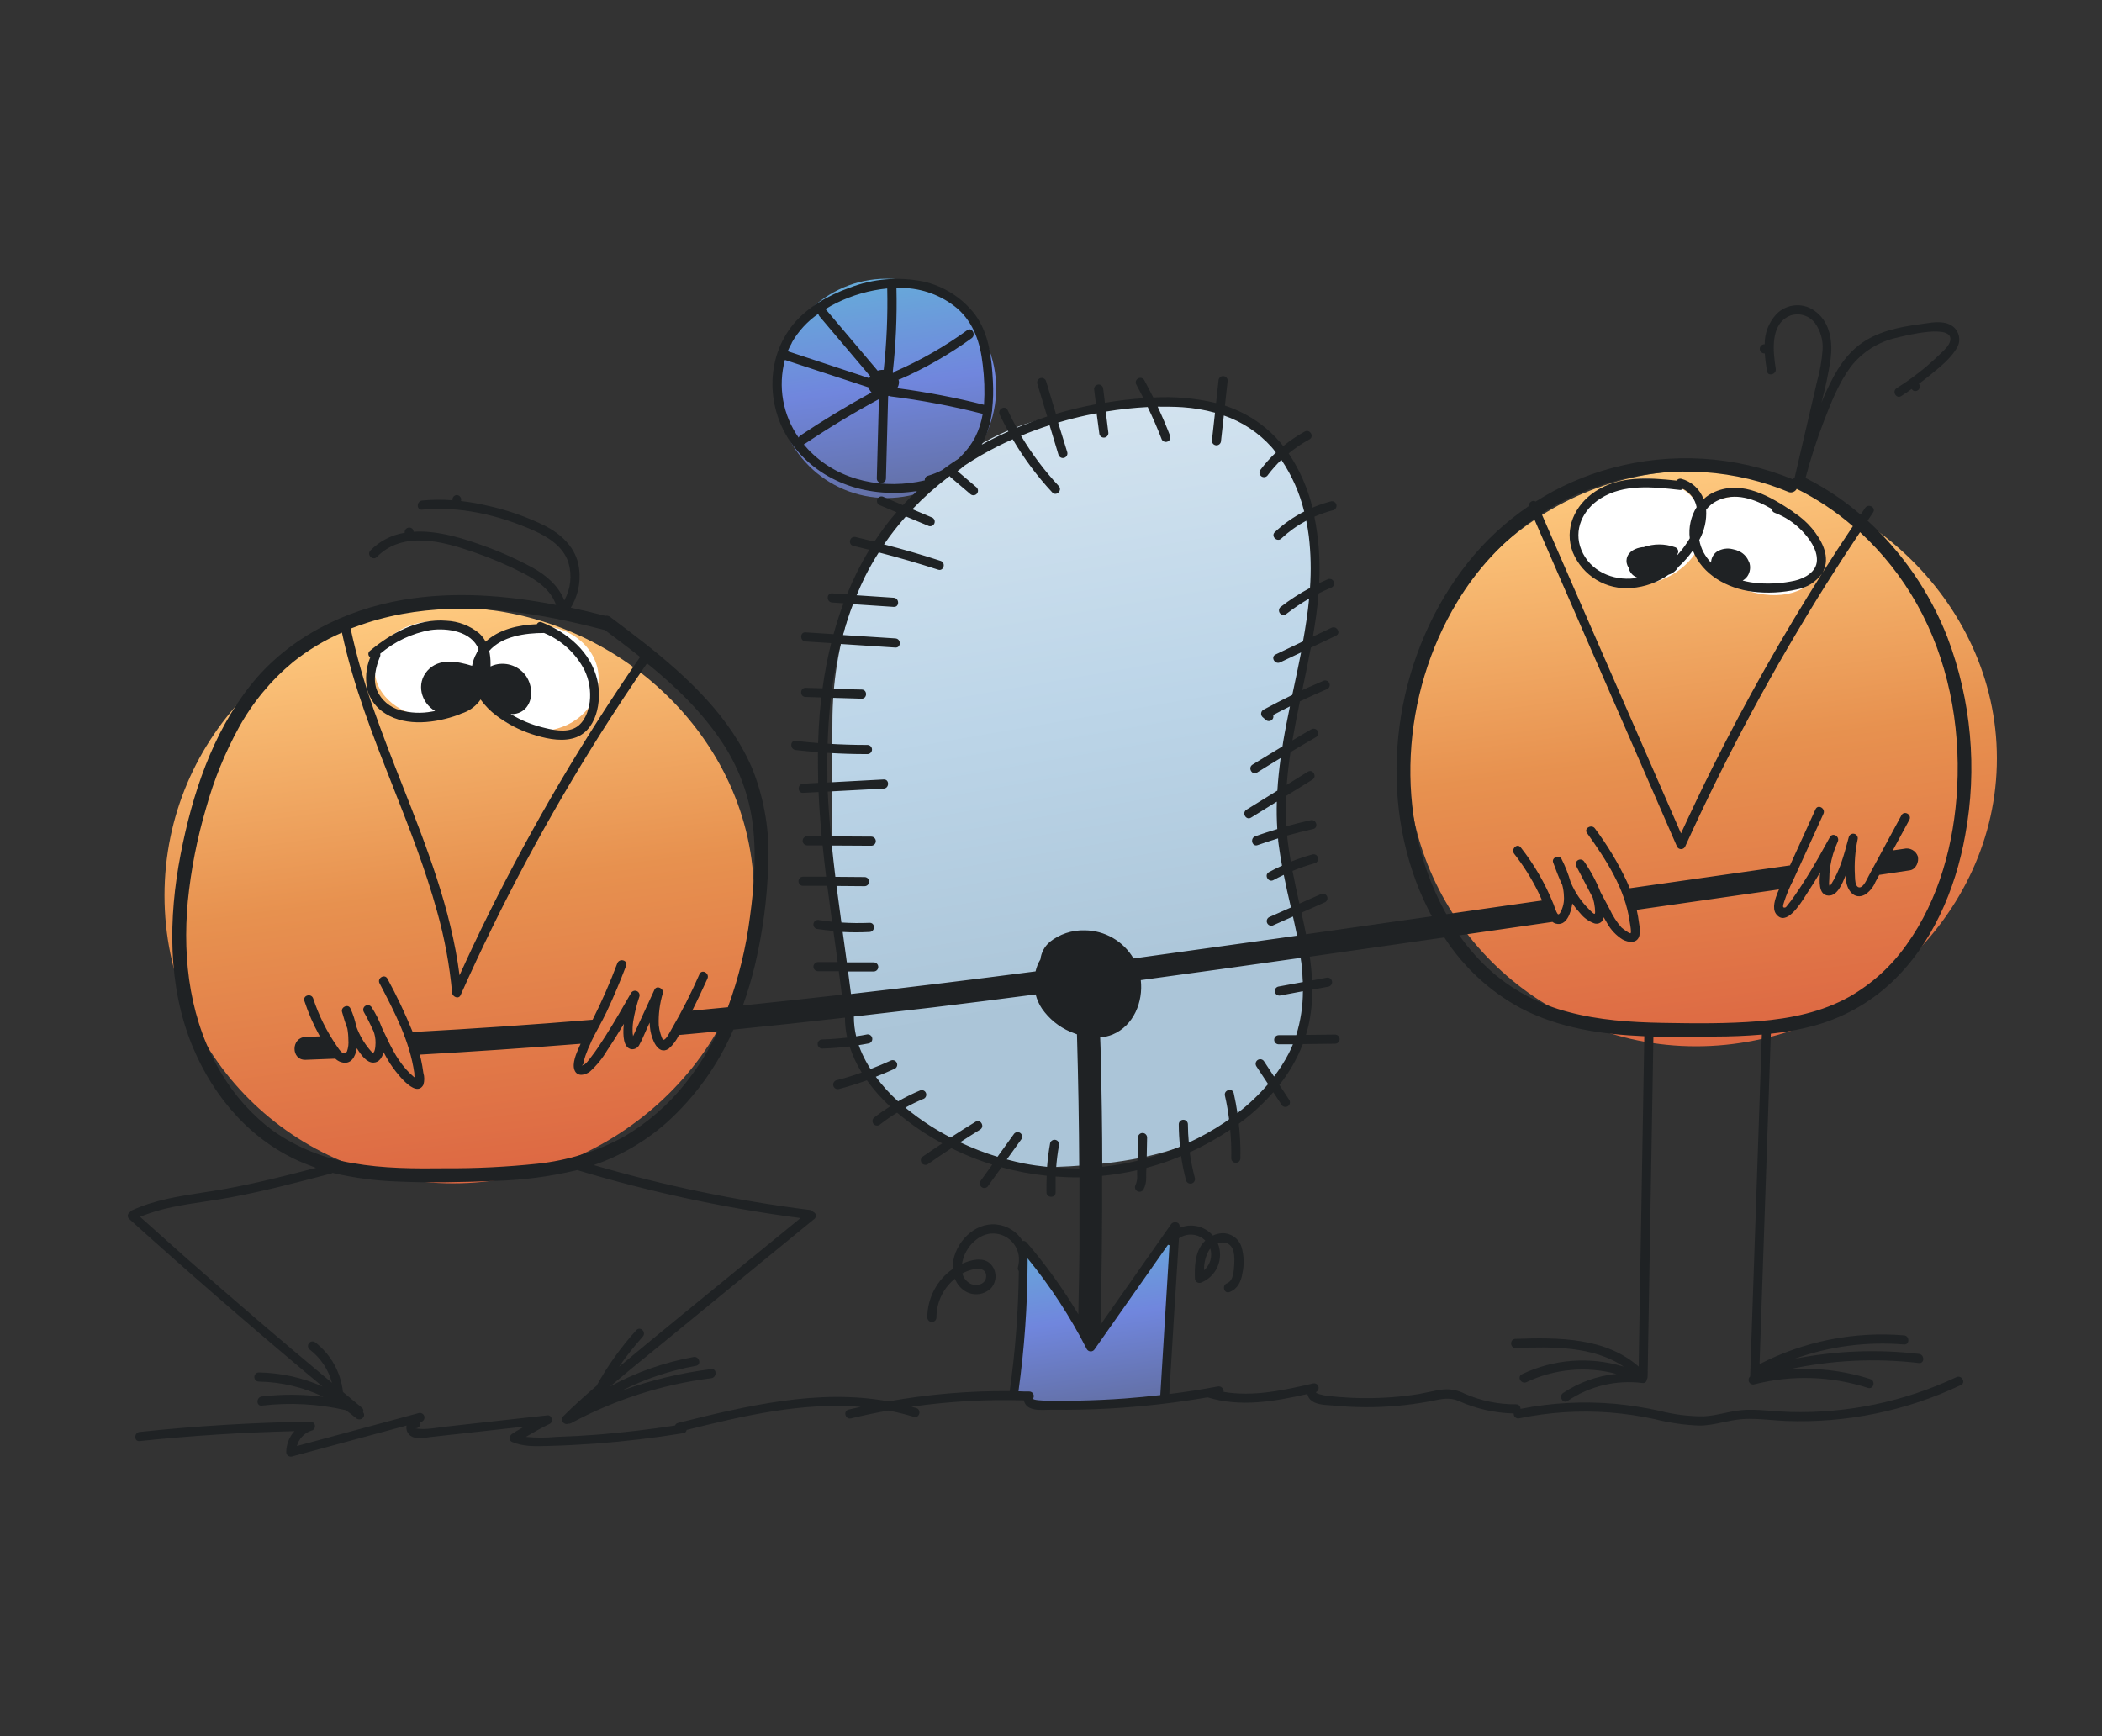 <svg width="460" height="380" viewBox="0 0 460 380" fill="none" xmlns="http://www.w3.org/2000/svg">
<rect x="0" y="0" width="460" height="380" fill="#333333" stroke="none"/>
<path d="M437 166C437 200.794 406.036 229 371.156 229C336.276 229 308 200.794 308 166C308 131.206 336.276 103 371.156 103C406.036 103 437 131.206 437 166Z" fill="url(#paint0_linear_2048_36442)"/>
<ellipse cx="384.527" cy="119.439" rx="14.5" ry="9.955" transform="rotate(23.68 384.527 119.439)" fill="white"/>
<ellipse cx="358.501" cy="116.5" rx="14.5" ry="11.5" transform="rotate(-14.273 358.501 116.5)" fill="white"/>
<path d="M165 196C165 230.794 134.036 259 99.156 259C64.276 259 36 230.794 36 196C36 161.206 64.276 133 99.156 133C134.036 133 165 161.206 165 196Z" fill="url(#paint1_linear_2048_36442)"/>
<ellipse cx="118" cy="148.5" rx="13" ry="11.5" fill="white"/>
<ellipse cx="95" cy="146.5" rx="13" ry="10.5" fill="white"/>
<path d="M224.5 273.5L221.5 305L224.5 306L228 308L255 306L257 270C251.667 277.167 240.6 291.7 239 292.5C237.4 293.3 228.667 280.167 224.5 273.5Z" fill="url(#paint2_linear_2048_36442)"/>
<circle cx="194" cy="85" r="24" fill="url(#paint3_linear_2048_36442)"/>
<path d="M282.168 158.565C282.168 165.551 280.432 175.545 281.664 186.065C283.937 205.472 288.898 226.668 281.168 234.065C267.164 252.565 248.164 255.065 226.164 255.565C217.031 255.565 192.523 246.565 186.666 226.565C180.661 206.065 182.168 180.987 182.168 158.065C182.168 123.271 204.168 96.065 231.168 91.065C246.168 85.564 269.828 87.509 278.668 96.565C289.949 108.121 289.668 135.065 282.168 158.565Z" fill="url(#paint4_linear_2048_36442)"/>
<path fill-rule="evenodd" clip-rule="evenodd" d="M430.07 182.77C427.94 194.72 422.8 206.77 413.8 215.16C409.031 219.587 403.259 222.792 396.98 224.5C393.879 225.337 390.715 225.922 387.52 226.25C387.53 226.32 387.53 226.39 387.52 226.46C387.34 231.953 387.153 237.45 386.96 242.95L385.06 298.57C394.796 293.554 405.744 291.371 416.66 292.27C417.94 292.37 417.95 294.38 416.66 294.27C408.554 293.588 400.397 294.656 392.74 297.4C401.692 295.63 410.866 295.269 419.93 296.33C421.2 296.48 421.21 298.48 419.93 298.33C410.374 297.209 400.698 297.689 391.3 299.75C397.379 299.264 403.494 299.974 409.3 301.84C410.53 302.23 410 304.17 408.77 303.77C400.736 301.172 392.132 300.898 383.95 302.98C383.731 303.047 383.495 303.037 383.283 302.951C383.07 302.866 382.894 302.71 382.782 302.509C382.671 302.309 382.632 302.077 382.672 301.851C382.711 301.626 382.827 301.42 383 301.27L383.56 284.89L385.56 226.44C382.15 226.73 378.72 226.87 375.31 226.87C373.844 226.87 372.367 226.883 370.882 226.896C367.886 226.923 364.858 226.95 361.83 226.87L361.56 242.95C361.213 262.43 360.88 281.91 360.56 301.39C360.553 301.584 360.491 301.771 360.38 301.93C360.377 302.045 360.35 302.159 360.299 302.263C360.249 302.366 360.176 302.458 360.087 302.531C359.997 302.604 359.893 302.657 359.782 302.686C359.67 302.716 359.553 302.72 359.44 302.7C353.685 301.974 347.862 303.367 343.06 306.62C342 307.34 341.06 305.61 342.06 304.89C345.544 302.561 349.549 301.125 353.72 300.71C347.16 298.963 340.193 299.601 334.06 302.51C332.91 303.06 331.9 301.34 333.06 300.78C340.019 297.451 347.974 296.859 355.35 299.12C348.59 294.57 339.6 294.76 331.66 295.04C330.37 295.04 330.37 293.04 331.66 293.04C340.9 292.72 351.33 292.68 358.61 299.11C358.683 294.383 358.76 289.653 358.84 284.92C359.186 265.547 359.52 246.173 359.84 226.8C350.46 226.4 341.16 225.02 332.84 220.68C326.034 217.011 320.268 211.679 316.08 205.18C306.266 206.6 296.45 208.003 286.63 209.39C286.88 211.12 287.05 212.85 287.13 214.59L290.25 214C290.376 213.965 290.509 213.955 290.639 213.972C290.77 213.988 290.896 214.03 291.01 214.095C291.124 214.16 291.224 214.247 291.305 214.351C291.386 214.454 291.445 214.573 291.48 214.7C291.515 214.827 291.524 214.959 291.508 215.089C291.492 215.22 291.45 215.346 291.385 215.46C291.32 215.574 291.233 215.675 291.129 215.755C291.025 215.836 290.906 215.895 290.78 215.93L287.18 216.61C287.199 219.267 286.917 221.917 286.34 224.51C286.18 225.18 285.99 225.85 285.79 226.51L292.17 226.44C292.435 226.44 292.689 226.545 292.877 226.733C293.064 226.92 293.17 227.175 293.17 227.44C293.17 227.705 293.064 227.959 292.877 228.147C292.689 228.335 292.435 228.44 292.17 228.44L285.11 228.52C283.856 231.737 282.127 234.747 279.98 237.45C280.69 238.53 281.4 239.61 282.1 240.69C282.182 240.803 282.24 240.932 282.269 241.069C282.298 241.206 282.298 241.347 282.269 241.484C282.241 241.621 282.183 241.751 282.101 241.864C282.019 241.977 281.914 242.072 281.794 242.143C281.673 242.213 281.538 242.257 281.399 242.272C281.26 242.287 281.119 242.273 280.986 242.23C280.853 242.188 280.73 242.118 280.625 242.025C280.521 241.931 280.437 241.817 280.38 241.69L278.65 239.06C276.393 241.629 273.861 243.943 271.1 245.96C271.381 248.466 271.498 250.988 271.45 253.51C271.45 253.775 271.344 254.029 271.157 254.217C270.969 254.405 270.715 254.51 270.45 254.51C270.184 254.51 269.93 254.405 269.743 254.217C269.555 254.029 269.45 253.775 269.45 253.51C269.488 251.424 269.411 249.337 269.22 247.26C266.407 249.15 263.444 250.806 260.36 252.21C260.613 254.095 260.987 255.962 261.48 257.8C261.55 258.056 261.516 258.329 261.384 258.56C261.253 258.791 261.036 258.96 260.78 259.03C260.524 259.1 260.25 259.066 260.02 258.935C259.789 258.803 259.62 258.586 259.55 258.33C259.089 256.585 258.728 254.816 258.47 253.03C257.67 253.36 256.87 253.68 256.07 253.98C254.363 254.607 252.633 255.15 250.88 255.61C250.83 256.33 250.83 257.05 250.83 257.77C250.855 258.678 250.645 259.577 250.22 260.38C250.081 260.598 249.864 260.753 249.614 260.815C249.363 260.876 249.099 260.838 248.875 260.709C248.652 260.58 248.487 260.37 248.415 260.122C248.343 259.874 248.37 259.608 248.49 259.38C248.801 258.687 248.921 257.925 248.84 257.17V256.12C246.315 256.697 243.757 257.111 241.18 257.36C241.22 268.227 241.103 279.09 240.83 289.95C245.983 282.617 251.13 275.283 256.27 267.95C256.79 267.21 258.2 267.39 258.14 268.46V268.75C259.376 268.224 260.746 268.103 262.056 268.402C263.365 268.702 264.546 269.408 265.43 270.42C266.08 270.116 266.783 269.943 267.5 269.91C268.428 269.893 269.336 270.176 270.091 270.717C270.846 271.257 271.406 272.026 271.69 272.91C272.236 274.783 272.305 276.763 271.89 278.67C271.62 280.45 270.84 282.13 269.06 282.79C267.85 283.24 267.33 281.3 268.53 280.86C269.905 280.344 270.021 278.15 270.09 276.856C270.093 276.795 270.096 276.736 270.1 276.68C270.18 275.14 270.22 272.87 268.57 272.14C268.243 272.004 267.893 271.934 267.54 271.934C267.186 271.934 266.836 272.004 266.51 272.14C266.84 272.952 267.004 273.821 266.993 274.697C266.982 275.574 266.796 276.439 266.446 277.242C266.096 278.045 265.588 278.77 264.953 279.375C264.318 279.979 263.569 280.45 262.75 280.76C262.599 280.801 262.44 280.805 262.287 280.774C262.134 280.742 261.99 280.675 261.867 280.578C261.745 280.48 261.647 280.356 261.581 280.214C261.516 280.072 261.484 279.916 261.49 279.76C261.42 277.32 261.49 274.62 262.91 272.53C263.158 272.165 263.446 271.83 263.77 271.53C263.02 270.782 262.03 270.323 260.975 270.231C259.921 270.14 258.867 270.423 258 271.03C257.26 282.417 256.556 293.777 255.89 305.11C259.456 304.67 263.003 304.117 266.53 303.45C266.694 303.422 266.863 303.433 267.023 303.482C267.183 303.531 267.329 303.617 267.449 303.733C267.57 303.849 267.661 303.991 267.717 304.148C267.773 304.306 267.791 304.474 267.77 304.64C274.3 305.76 280.93 304.28 287.3 302.81C287.535 302.743 287.786 302.764 288.006 302.87C288.226 302.976 288.4 303.159 288.495 303.384C288.59 303.609 288.599 303.861 288.521 304.093C288.442 304.324 288.282 304.519 288.07 304.64C287.52 305.01 290.15 305.47 290.15 305.47C291.17 305.6 292.22 305.7 293.22 305.78C295.11 305.93 297.01 306.01 298.91 306.01C302.777 306.023 306.64 305.726 310.46 305.12C311.116 305.002 311.769 304.864 312.422 304.725C313.54 304.489 314.656 304.253 315.78 304.12C317.419 303.96 319.069 304.28 320.53 305.04C324.063 306.6 327.887 307.39 331.75 307.36C331.883 307.351 332.017 307.371 332.143 307.418C332.268 307.465 332.382 307.538 332.476 307.633C332.571 307.728 332.644 307.842 332.692 307.967C332.739 308.092 332.758 308.226 332.75 308.36C339.569 307.01 346.546 306.64 353.47 307.26C356.717 307.572 359.943 308.08 363.13 308.78C366.298 309.6 369.557 310.01 372.83 310C374.359 309.923 375.849 309.608 377.342 309.293C378.942 308.955 380.544 308.616 382.2 308.57C384.107 308.516 386.011 308.662 387.913 308.807C389.203 308.905 390.491 309.004 391.78 309.04C404.326 309.381 416.777 306.771 428.13 301.42C429.28 300.87 430.29 302.59 429.13 303.14C417.197 308.81 404.071 311.51 390.87 311.01C389.79 310.966 388.705 310.881 387.621 310.795C385.482 310.626 383.343 310.457 381.24 310.61C379.825 310.713 378.447 311.004 377.069 311.296C375.358 311.658 373.647 312.02 371.87 312.02C368.576 311.891 365.305 311.418 362.11 310.61C358.866 309.907 355.578 309.422 352.27 309.16C345.653 308.661 338.998 309.089 332.5 310.43C332.345 310.469 332.183 310.47 332.027 310.434C331.872 310.397 331.727 310.324 331.606 310.22C331.484 310.116 331.39 309.985 331.329 309.837C331.269 309.689 331.245 309.529 331.26 309.37C327.092 309.274 322.987 308.339 319.19 306.62C317.301 305.804 315.481 306.18 313.586 306.571C313.204 306.65 312.819 306.729 312.43 306.8C310.236 307.193 308.03 307.49 305.81 307.69C301.152 308.111 296.464 308.091 291.81 307.63C291.547 307.605 291.266 307.586 290.973 307.567C289.499 307.47 287.739 307.354 286.73 306.32C286.409 305.987 286.196 305.566 286.12 305.11C278.94 306.73 271.45 308.05 264.26 305.84C257.138 307.061 249.953 307.879 242.74 308.29C238.62 308.517 234.496 308.603 230.37 308.55C230.007 308.545 229.612 308.559 229.203 308.573C227.877 308.619 226.392 308.67 225.3 308.12C224.984 307.962 224.708 307.733 224.493 307.453C224.278 307.172 224.13 306.846 224.06 306.5C215.835 306.253 207.604 306.718 199.46 307.89C199.6 307.93 199.74 307.967 199.88 308.004C200.09 308.059 200.3 308.114 200.51 308.18C201.74 308.56 201.21 310.5 199.98 310.11C198.137 309.544 196.264 309.084 194.37 308.73C191.64 309.23 188.93 309.79 186.24 310.45C184.98 310.76 184.45 308.83 185.7 308.52C186.58 308.31 187.47 308.11 188.35 307.92C175.6 306.87 162.66 309.87 150.26 312.97C150.242 313.152 150.161 313.323 150.032 313.452C149.902 313.582 149.732 313.662 149.55 313.68C143.123 314.727 136.67 315.49 130.19 315.97C126.84 316.21 123.51 316.38 120.19 316.47C119.989 316.475 119.788 316.481 119.587 316.486C117.009 316.558 114.442 316.629 112.03 315.59C111.3 315.28 111.47 314.23 112.03 313.86C112.66 313.423 113.3 313.058 113.944 312.691C114.199 312.546 114.454 312.4 114.71 312.25L99.09 313.98L94.22 314.52C93.991 314.546 93.753 314.58 93.511 314.614C92.355 314.779 91.085 314.96 90.06 314.39C89.649 314.16 89.322 313.805 89.126 313.378C88.931 312.95 88.876 312.471 88.97 312.01L63.91 318.78C63.758 318.823 63.598 318.829 63.444 318.798C63.289 318.767 63.144 318.7 63.02 318.603C62.897 318.505 62.797 318.38 62.731 318.237C62.665 318.094 62.634 317.937 62.64 317.78C62.672 316.101 63.308 314.49 64.43 313.24C53.11 313.507 41.82 314.23 30.56 315.41C29.28 315.55 29.3 313.55 30.56 313.41C42.94 312.103 55.35 311.35 67.79 311.15C68.055 311.114 68.323 311.185 68.536 311.347C68.749 311.51 68.889 311.75 68.925 312.015C68.96 312.28 68.889 312.549 68.727 312.762C68.565 312.974 68.325 313.114 68.06 313.15C67.314 313.417 66.643 313.86 66.105 314.441C65.567 315.023 65.178 315.726 64.97 316.49L91.62 309.29C91.876 309.218 92.15 309.251 92.381 309.382C92.613 309.512 92.783 309.729 92.855 309.985C92.926 310.241 92.893 310.515 92.763 310.746C92.633 310.978 92.416 311.148 92.16 311.22L91.98 311.27C92.028 311.442 92.031 311.624 91.991 311.798C91.95 311.972 91.865 312.133 91.746 312.265C91.626 312.398 91.475 312.498 91.306 312.557C91.137 312.615 90.956 312.63 90.78 312.6C92.482 312.943 94.319 312.687 96.121 312.435C96.679 312.357 97.233 312.279 97.78 312.22L105.06 311.41L119.8 309.78C120.78 309.64 121.16 311.23 120.3 311.64C118.51 312.49 116.78 313.49 115.08 314.49C117.291 314.705 119.518 314.705 121.73 314.49C124.743 314.397 127.743 314.233 130.73 314C136.42 313.54 142.09 312.87 147.73 312C147.779 311.859 147.863 311.733 147.976 311.635C148.088 311.537 148.224 311.47 148.37 311.44C163.32 307.72 179.09 303.9 194.43 306.72C203.184 305.151 212.066 304.398 220.96 304.47C222.191 295.765 222.859 286.99 222.96 278.2C222.854 278.084 222.781 277.943 222.748 277.79C222.715 277.638 222.722 277.479 222.77 277.33C222.884 276.922 222.954 276.503 222.98 276.08V275.2C222.857 273.706 222.15 272.32 221.011 271.345C219.873 270.369 218.395 269.882 216.9 269.99C213.7 270.22 210.95 273.48 210.54 276.6C212.39 275.77 215.06 275.02 216.73 276.6C217.424 277.301 217.828 278.24 217.86 279.227C217.891 280.213 217.548 281.176 216.9 281.92C216.172 282.645 215.225 283.107 214.206 283.236C213.187 283.364 212.154 283.151 211.27 282.63C210.219 281.997 209.412 281.028 208.98 279.88C208.926 279.925 208.871 279.968 208.817 280.011C208.738 280.074 208.66 280.135 208.59 280.2C207.437 281.22 206.515 282.473 205.884 283.876C205.253 285.28 204.928 286.801 204.93 288.34C204.93 288.605 204.824 288.859 204.637 289.047C204.449 289.235 204.195 289.34 203.93 289.34C203.664 289.34 203.41 289.235 203.223 289.047C203.035 288.859 202.93 288.605 202.93 288.34C202.939 286.254 203.45 284.201 204.419 282.355C205.389 280.508 206.788 278.922 208.5 277.73C208.47 277.381 208.47 277.029 208.5 276.68C208.95 272.05 213.18 267.51 218.04 268C219.219 268.115 220.354 268.504 221.358 269.134C222.361 269.764 223.204 270.618 223.82 271.63C223.97 271.595 224.128 271.602 224.275 271.652C224.421 271.701 224.551 271.79 224.65 271.91C228.868 276.828 232.658 282.097 235.98 287.66C236.08 282.98 236.17 278.29 236.22 273.61V257.68C234.48 257.71 232.74 257.64 231.01 257.51V261C231.01 262.29 229.04 262.22 229.01 261C228.98 259.78 229.01 258.56 229.06 257.34C225.721 256.994 222.416 256.372 219.18 255.48L216.33 259.43C216.272 259.557 216.188 259.671 216.084 259.765C215.979 259.858 215.857 259.928 215.723 259.97C215.59 260.013 215.449 260.027 215.31 260.012C215.171 259.997 215.037 259.953 214.916 259.883C214.795 259.812 214.69 259.717 214.608 259.604C214.526 259.491 214.469 259.361 214.44 259.224C214.411 259.087 214.411 258.946 214.44 258.809C214.47 258.672 214.527 258.543 214.61 258.43C214.861 258.081 215.112 257.734 215.362 257.387C215.961 256.558 216.558 255.731 217.15 254.9C214.976 254.222 212.842 253.42 210.76 252.5C209.92 252.127 209.07 251.727 208.21 251.3C206.47 252.45 204.73 253.62 203.02 254.82C202.906 254.886 202.781 254.93 202.65 254.948C202.52 254.966 202.387 254.958 202.26 254.924C202.133 254.891 202.013 254.833 201.908 254.753C201.804 254.673 201.716 254.574 201.65 254.46C201.583 254.346 201.54 254.221 201.522 254.09C201.504 253.96 201.512 253.827 201.545 253.7C201.579 253.573 201.637 253.453 201.717 253.349C201.796 253.244 201.896 253.156 202.01 253.09C203.39 252.13 204.8 251.19 206.2 250.26C202.681 248.367 199.369 246.111 196.32 243.53C195.047 244.309 193.819 245.156 192.64 246.07C192.452 246.256 192.199 246.361 191.935 246.361C191.67 246.361 191.417 246.256 191.23 246.07C191.136 245.977 191.062 245.866 191.011 245.744C190.96 245.623 190.934 245.492 190.934 245.36C190.934 245.228 190.96 245.097 191.011 244.975C191.062 244.853 191.136 244.743 191.23 244.65C192.37 243.76 193.57 242.94 194.78 242.17C192.902 240.438 191.203 238.522 189.71 236.45C187.68 237.18 185.61 237.83 183.51 238.37C183.264 238.414 183.011 238.365 182.799 238.232C182.588 238.1 182.434 237.893 182.368 237.652C182.301 237.411 182.327 237.155 182.441 236.932C182.554 236.71 182.746 236.538 182.98 236.45C184.866 235.977 186.73 235.407 188.57 234.74C187.461 232.954 186.574 231.04 185.93 229.04C183.93 229.28 181.93 229.44 179.93 229.5C179.664 229.5 179.41 229.395 179.223 229.207C179.035 229.019 178.93 228.765 178.93 228.5C178.93 228.235 179.035 227.98 179.223 227.793C179.41 227.605 179.664 227.5 179.93 227.5C181.76 227.45 183.58 227.31 185.39 227.1C185.073 225.665 184.912 224.2 184.91 222.73C176.783 223.657 168.643 224.53 160.49 225.35C157.147 233.087 152.182 240.017 145.93 245.67C141.268 249.81 135.829 252.982 129.93 255C145.412 259.521 161.228 262.808 177.23 264.83C177.372 264.843 177.51 264.886 177.634 264.957C177.758 265.028 177.866 265.124 177.95 265.24C178.099 265.294 178.232 265.386 178.334 265.507C178.436 265.629 178.504 265.775 178.532 265.932C178.559 266.088 178.545 266.249 178.49 266.398C178.435 266.547 178.342 266.679 178.22 266.78L166.11 276.69C159.043 282.477 151.98 288.263 144.92 294.05C144.233 294.61 143.546 295.17 142.859 295.729C139.733 298.276 136.604 300.824 133.53 303.44C139.229 300.339 145.386 298.169 151.77 297.01C153.04 296.78 153.57 298.71 152.31 298.94C146.658 299.956 141.184 301.789 136.06 304.38C142.394 302.081 148.964 300.495 155.65 299.65C156.92 299.49 156.91 301.49 155.65 301.65C144.9 303.014 134.495 306.354 124.96 311.5C124.781 311.591 124.579 311.626 124.38 311.6C123.48 312.01 122.41 310.82 123.24 310.01C125.55 307.68 128.05 305.47 130.55 303.3C132.973 298.926 135.892 294.846 139.25 291.14C140.11 290.19 141.52 291.56 140.66 292.56C138.783 294.643 137.046 296.848 135.46 299.16C144.885 291.331 154.382 283.583 163.877 275.837C167.65 272.759 171.422 269.682 175.19 266.6C158.642 264.43 142.298 260.918 126.32 256.1C120.363 257.528 114.273 258.322 108.15 258.47C101.05 258.76 93.88 258.92 86.78 258.59C82.063 258.423 77.374 257.794 72.78 256.71C72.704 256.758 72.624 256.798 72.54 256.83L71.833 257.016C64.718 258.884 57.6 260.754 50.36 262.09C48.52 262.437 46.653 262.717 44.782 262.997C39.97 263.718 35.131 264.443 30.66 266.33C33.893 269.237 37.133 272.13 40.38 275.01C51 284.383 61.756 293.603 72.65 302.67C71.894 299.814 70.221 297.284 67.89 295.47C67.776 295.404 67.676 295.316 67.597 295.211C67.517 295.106 67.459 294.987 67.425 294.86C67.392 294.732 67.384 294.6 67.402 294.469C67.42 294.339 67.463 294.213 67.53 294.1C67.596 293.986 67.684 293.887 67.788 293.807C67.893 293.727 68.013 293.669 68.14 293.636C68.267 293.602 68.4 293.594 68.53 293.612C68.661 293.63 68.786 293.673 68.9 293.74C70.615 295.045 72.045 296.687 73.102 298.565C74.16 300.443 74.822 302.517 75.05 304.66C75.379 304.934 75.707 305.208 76.036 305.483C77.084 306.358 78.131 307.232 79.19 308.1C79.343 308.21 79.451 308.371 79.497 308.554C79.543 308.737 79.522 308.93 79.44 309.1C80.23 309.94 78.95 311.22 77.95 310.42C77.22 309.8 76.45 309.21 75.67 308.65C69.649 307.264 63.435 306.925 57.3 307.65C56.03 307.8 56.04 305.8 57.3 305.65C61.779 305.116 66.307 305.143 70.78 305.73C66.367 303.616 61.551 302.477 56.66 302.39C56.394 302.39 56.14 302.285 55.953 302.097C55.765 301.909 55.66 301.655 55.66 301.39C55.66 301.125 55.765 300.87 55.953 300.683C56.14 300.495 56.394 300.39 56.66 300.39C61.465 300.476 66.205 301.523 70.6 303.47C70.262 303.19 69.925 302.911 69.587 302.632C68.635 301.844 67.685 301.057 66.74 300.26C53.72 289.327 40.896 278.17 28.27 266.79C28.161 266.696 28.077 266.577 28.023 266.444C27.97 266.311 27.949 266.167 27.963 266.024C27.977 265.881 28.024 265.743 28.102 265.623C28.18 265.502 28.285 265.402 28.41 265.33C28.492 265.156 28.634 265.018 28.81 264.94C33.754 262.651 39.094 261.829 44.425 261.008C46.081 260.753 47.737 260.499 49.38 260.2C56.04 258.99 62.6 257.33 69.15 255.61C68.966 255.54 68.783 255.471 68.6 255.402C67.914 255.144 67.231 254.886 66.56 254.61C55.16 249.94 46.82 240.32 42.16 229.09C36.65 215.8 36.84 200.91 39.53 186.98C42.06 173.92 46.44 160.54 54.83 149.98C63.08 139.6 75.37 133.47 88.3 131.27C99.42 129.4 110.68 130.27 121.68 132.4C120.56 129.11 117.56 127.04 114.56 125.48C111.042 123.674 107.4 122.123 103.66 120.84C96.99 118.5 88.14 116.09 82.48 121.9C81.58 122.82 80.17 121.41 81.07 120.48C83.086 118.414 85.717 117.056 88.57 116.61C88.55 116.472 88.559 116.332 88.597 116.198C88.635 116.064 88.7 115.94 88.788 115.832C88.876 115.725 88.986 115.638 89.111 115.575C89.235 115.513 89.371 115.477 89.51 115.47C89.636 115.46 89.763 115.477 89.882 115.518C90.002 115.559 90.112 115.624 90.206 115.709C90.299 115.795 90.375 115.898 90.427 116.013C90.479 116.129 90.507 116.253 90.51 116.38C95.06 116.08 100.06 117.43 104.22 118.89C108.48 120.318 112.608 122.111 116.56 124.25C119.55 125.91 122.24 128.21 123.49 131.42C124.185 130.172 124.624 128.797 124.781 127.377C124.937 125.957 124.807 124.519 124.4 123.15C123.28 119.64 120.05 117.57 116.87 116.15C109.32 112.79 100.66 110.72 92.38 111.55C91.1 111.68 91.11 109.68 92.38 109.55C94.587 109.34 96.809 109.32 99.02 109.49C99 109.352 99.009 109.212 99.047 109.078C99.085 108.944 99.15 108.82 99.238 108.712C99.326 108.605 99.436 108.518 99.561 108.455C99.685 108.393 99.821 108.357 99.96 108.35C100.115 108.355 100.267 108.396 100.404 108.469C100.54 108.543 100.658 108.648 100.747 108.775C100.837 108.902 100.895 109.048 100.918 109.202C100.941 109.355 100.928 109.512 100.88 109.66C102.801 109.878 104.708 110.212 106.59 110.66C110.979 111.616 115.237 113.1 119.27 115.08C122.64 116.82 125.61 119.49 126.53 123.3C127.269 126.621 126.688 130.099 124.91 133C127.47 133.54 129.97 134.15 132.47 134.79C132.657 134.746 132.851 134.746 133.039 134.79C133.226 134.833 133.401 134.919 133.55 135.04C136.01 136.89 138.47 138.74 140.89 140.64C150.52 148.23 159.94 156.99 164.75 168.53C167.345 175.178 168.49 182.303 168.11 189.43C167.882 196.745 166.917 204.018 165.23 211.14C164.514 214.161 163.629 217.139 162.58 220.06C169.8 219.32 177.01 218.52 184.23 217.71C184.101 216.66 183.962 215.614 183.823 214.569C183.734 213.902 183.645 213.236 183.56 212.57H179.01C178.744 212.57 178.49 212.465 178.303 212.277C178.115 212.089 178.01 211.835 178.01 211.57C178.01 211.305 178.115 211.05 178.303 210.863C178.49 210.675 178.744 210.57 179.01 210.57H183.3C183.245 210.16 183.192 209.75 183.14 209.34C183.087 208.93 183.035 208.52 182.98 208.11C182.88 207.385 182.777 206.657 182.675 205.93C182.572 205.202 182.47 204.475 182.37 203.75C181.16 203.63 179.94 203.5 178.74 203.31C178.613 203.275 178.494 203.216 178.39 203.135C178.287 203.055 178.2 202.954 178.135 202.84C178.07 202.726 178.028 202.6 178.011 202.469C177.995 202.339 178.005 202.207 178.04 202.08C178.074 201.953 178.134 201.834 178.214 201.731C178.295 201.627 178.395 201.54 178.51 201.475C178.624 201.41 178.75 201.368 178.88 201.352C179.011 201.335 179.143 201.345 179.27 201.38C180.21 201.53 181.15 201.64 182.09 201.74C181.73 199.12 181.38 196.5 181.04 193.88H175.74C175.474 193.88 175.22 193.775 175.033 193.587C174.845 193.399 174.74 193.145 174.74 192.88C174.74 192.615 174.845 192.36 175.033 192.173C175.22 191.985 175.474 191.88 175.74 191.88H180.79C180.51 189.6 180.25 187.31 180.02 185.03H176.65C176.384 185.03 176.13 184.925 175.943 184.737C175.755 184.549 175.65 184.295 175.65 184.03C175.65 183.765 175.755 183.51 175.943 183.323C176.13 183.135 176.384 183.03 176.65 183.03H179.81C179.51 179.81 179.27 176.58 179.13 173.35L175.75 173.53C174.46 173.6 174.47 171.6 175.75 171.53L179.05 171.35C179.01 169.117 178.99 166.873 178.99 164.62C177.36 164.5 175.74 164.35 174.12 164.16C172.85 164.01 172.84 162.01 174.12 162.16C175.75 162.35 177.39 162.5 179.03 162.63C179.1 160.5 179.2 158.38 179.38 156.25C179.48 155.05 179.61 153.85 179.75 152.65L176.29 152.54C175 152.54 175 150.54 176.29 150.54L180 150.65C180.455 147.322 181.086 144.021 181.89 140.76L176.29 140.4C175.01 140.32 175.01 138.32 176.29 138.4L182.41 138.8C183.04 136.51 183.76 134.25 184.59 132.04L182.1 131.87C180.82 131.79 180.82 129.79 182.1 129.87L185.36 130.09C186.722 126.713 188.351 123.449 190.23 120.33C189.07 120.04 188.01 119.78 186.75 119.48C185.49 119.18 185.92 117.23 187.28 117.55C188.64 117.87 190 118.2 191.36 118.55C192.393 116.957 193.503 115.41 194.69 113.91C194.82 113.753 194.95 113.597 195.08 113.44C195.447 112.997 195.813 112.556 196.19 112.12L192.4 110.51C192.173 110.376 192.007 110.159 191.94 109.904C191.873 109.649 191.908 109.378 192.04 109.15C192.106 109.036 192.194 108.937 192.298 108.857C192.403 108.777 192.523 108.719 192.65 108.686C192.777 108.652 192.91 108.644 193.04 108.662C193.171 108.68 193.296 108.723 193.41 108.79L197.59 110.56C198.583 109.5 199.61 108.47 200.67 107.47C190.45 109.12 179.7 105.86 173.37 97.27C167.69 89.56 167.43 78.48 173.6 70.97C176.77 67.16 181.29 64.63 185.92 62.97C191.073 60.981 196.688 60.512 202.1 61.62C206.568 62.626 210.544 65.162 213.34 68.79C216.47 72.99 217.03 78.41 217.29 83.49C217.403 85.538 217.346 87.591 217.12 89.63C217.152 89.815 217.131 90.006 217.06 90.18C216.781 92.678 216.031 95.101 214.85 97.32C216.74 96.27 218.67 95.33 220.67 94.44C220.01 93.22 219.31 91.89 218.77 90.74C218.23 89.59 219.95 88.58 220.5 89.74C221.126 91.067 221.793 92.367 222.5 93.64C224.686 92.72 226.91 91.893 229.17 91.16C228.857 90.122 228.543 89.085 228.228 88.046C227.818 86.693 227.407 85.338 227 83.98C226.929 83.724 226.964 83.451 227.095 83.22C227.226 82.989 227.444 82.82 227.7 82.75C227.956 82.68 228.229 82.714 228.46 82.845C228.69 82.976 228.859 83.194 228.93 83.45C229.243 84.484 229.554 85.519 229.864 86.552C230.269 87.897 230.673 89.24 231.08 90.58C233.96 89.725 236.884 89.024 239.84 88.48L239.43 85.16C239.43 84.895 239.535 84.64 239.723 84.453C239.91 84.265 240.164 84.16 240.43 84.16C240.695 84.16 240.949 84.265 241.137 84.453C241.324 84.64 241.43 84.895 241.43 85.16C241.55 86.16 241.67 87.16 241.8 88.16C244.59 87.67 247.41 87.35 250.23 87.16C249.73 86.16 249.2 85.16 248.66 84.16C248.54 83.931 248.513 83.665 248.585 83.418C248.657 83.17 248.822 82.96 249.045 82.831C249.269 82.701 249.533 82.664 249.784 82.725C250.034 82.787 250.251 82.942 250.39 83.16C251.056 84.433 251.723 85.713 252.39 87C257.001 86.735 261.626 87.142 266.12 88.21L266.66 83.31C266.66 83.045 266.765 82.79 266.953 82.603C267.14 82.415 267.394 82.31 267.66 82.31C267.925 82.31 268.179 82.415 268.367 82.603C268.554 82.79 268.66 83.045 268.66 83.31L268.06 88.78C269.635 89.297 271.161 89.953 272.62 90.74C275.801 92.453 278.595 94.801 280.83 97.64C282.294 96.428 283.871 95.36 285.54 94.45C286.67 93.84 287.68 95.57 286.54 96.18C284.936 97.054 283.419 98.079 282.01 99.24C284.431 102.859 286.195 106.877 287.22 111.11C288.517 110.555 289.854 110.098 291.22 109.74C291.476 109.67 291.749 109.704 291.98 109.835C292.21 109.966 292.379 110.184 292.45 110.44C292.52 110.696 292.486 110.969 292.354 111.2C292.223 111.431 292.006 111.6 291.75 111.67C290.342 112.026 288.967 112.501 287.64 113.09C288.602 117.873 288.955 122.758 288.69 127.63C288.867 127.549 289.042 127.468 289.216 127.388C289.71 127.16 290.194 126.937 290.69 126.73C290.816 126.695 290.949 126.685 291.079 126.702C291.21 126.718 291.336 126.76 291.45 126.825C291.564 126.89 291.664 126.977 291.745 127.081C291.826 127.184 291.885 127.303 291.92 127.43C291.955 127.557 291.964 127.689 291.948 127.819C291.932 127.95 291.89 128.076 291.825 128.19C291.76 128.304 291.673 128.405 291.569 128.485C291.465 128.566 291.346 128.625 291.22 128.66C290.32 129.03 289.43 129.45 288.56 129.89C288.31 133.06 287.85 136.21 287.31 139.34L291.38 137.4C292.53 136.85 293.54 138.58 292.38 139.13L286.87 141.75C286.29 144.85 285.64 147.95 284.99 151.04C285.681 150.741 286.356 150.441 287.027 150.141C287.862 149.77 288.692 149.4 289.54 149.04C289.768 148.92 290.034 148.894 290.282 148.966C290.529 149.037 290.74 149.202 290.869 149.426C290.998 149.649 291.036 149.913 290.974 150.164C290.913 150.414 290.757 150.632 290.54 150.77C288.493 151.637 286.47 152.55 284.47 153.51C283.89 156.36 283.32 159.2 282.83 162.06C284.22 161.23 285.61 160.4 287.01 159.6C287.238 159.48 287.504 159.454 287.752 159.526C287.999 159.597 288.21 159.762 288.339 159.986C288.468 160.209 288.506 160.473 288.444 160.724C288.383 160.974 288.227 161.192 288.01 161.33C286.13 162.41 284.27 163.51 282.41 164.62C282.05 167 281.77 169.38 281.59 171.78L286.21 168.91C287.3 168.24 288.31 169.97 287.21 170.64L281.43 174.22C281.422 174.421 281.411 174.624 281.399 174.828C281.379 175.169 281.36 175.511 281.36 175.85C281.32 177.53 281.39 179.19 281.51 180.85C283.27 180.36 285.04 179.91 286.83 179.52C288.08 179.25 288.62 181.18 287.36 181.45C285.446 181.877 283.55 182.353 281.67 182.88C281.87 184.8 282.15 186.71 282.48 188.61C284.021 187.987 285.597 187.453 287.2 187.01C287.456 186.94 287.729 186.974 287.96 187.105C288.19 187.236 288.359 187.454 288.43 187.71C288.5 187.966 288.466 188.239 288.334 188.47C288.203 188.701 287.986 188.87 287.73 188.94C286.07 189.399 284.44 189.96 282.85 190.62C283.31 193.01 283.83 195.39 284.36 197.78L288.99 195.73C289.103 195.663 289.229 195.62 289.359 195.602C289.489 195.584 289.622 195.592 289.749 195.626C289.877 195.659 289.996 195.717 290.101 195.797C290.206 195.877 290.293 195.976 290.36 196.09C290.426 196.203 290.47 196.329 290.488 196.459C290.505 196.59 290.497 196.722 290.464 196.85C290.431 196.977 290.372 197.096 290.293 197.201C290.213 197.306 290.113 197.394 290 197.46L284.8 199.77C284.816 199.832 284.835 199.895 284.854 199.958C284.906 200.129 284.96 200.305 284.96 200.48C285.26 201.79 285.55 203.13 285.81 204.48L313.34 200.55C312.053 198.156 310.924 195.681 309.96 193.14C301.26 170.01 305.94 142.37 321.26 123.09C325.043 118.343 329.52 114.193 334.54 110.78C334.49 109.95 335.47 109.33 336.06 109.78C341.189 106.505 346.791 104.036 352.67 102.46C365.792 98.897 379.721 99.751 392.31 104.89H392.39C392.488 104.739 392.609 104.604 392.75 104.49C393.836 99.857 394.913 95.23 395.98 90.61C396.546 88.197 397.11 85.783 397.67 83.37C398.286 81.165 398.682 78.903 398.85 76.62C399.004 74.546 398.435 72.482 397.24 70.78C396.641 69.959 395.799 69.349 394.832 69.036C393.866 68.723 392.825 68.725 391.86 69.04C387.29 70.8 388.01 76.91 388.6 80.7C388.8 81.96 386.88 82.49 386.68 81.23C386.48 79.97 386.29 78.66 386.21 77.35H386.11C385.844 77.35 385.59 77.245 385.403 77.057C385.215 76.87 385.11 76.615 385.11 76.35C385.11 76.085 385.215 75.83 385.403 75.643C385.59 75.455 385.844 75.35 386.11 75.35H386.18C386.162 72.922 387.066 70.577 388.71 68.79C389.84 67.608 391.38 66.902 393.013 66.816C394.647 66.731 396.252 67.272 397.5 68.33C400.6 70.79 401.09 75 400.6 78.66C400.115 81.852 399.447 85.014 398.6 88.13C398.69 87.92 398.77 87.72 398.85 87.51C400.76 83.05 402.99 78.48 406.85 75.51C410.71 72.54 415.59 71.57 420.31 70.94C420.607 70.9 420.912 70.854 421.222 70.807C423.175 70.512 425.333 70.186 427.06 71.23C427.483 71.493 427.847 71.841 428.13 72.251C428.412 72.662 428.606 73.127 428.7 73.616C428.794 74.105 428.786 74.609 428.675 75.095C428.565 75.581 428.356 76.039 428.06 76.44C426.781 78.515 424.649 80.249 422.728 81.811C422.621 81.898 422.515 81.984 422.41 82.07C421.61 82.74 420.77 83.37 419.93 83.999L419.93 84C420.04 84.146 420.107 84.32 420.125 84.503C420.143 84.685 420.111 84.869 420.031 85.034C419.952 85.199 419.828 85.339 419.675 85.439C419.521 85.539 419.343 85.594 419.16 85.6C418.994 85.606 418.83 85.565 418.687 85.482C418.544 85.398 418.427 85.277 418.35 85.13C417.59 85.69 416.84 86.2 416.06 86.69C414.98 87.38 413.97 85.65 415.06 84.96C417.338 83.534 419.513 81.95 421.57 80.22C422.54 79.39 423.5 78.51 424.38 77.66C424.505 77.539 424.639 77.414 424.778 77.285C425.615 76.504 426.619 75.568 426.8 74.47C427.4 70.82 417.04 73.42 415.23 73.88C411.127 74.744 407.471 77.055 404.93 80.39C402.31 83.99 400.64 88.28 399.06 92.39C397.526 96.389 396.21 100.468 395.12 104.61C397.651 105.876 400.087 107.323 402.41 108.94C404.06 110.1 405.64 111.34 407.17 112.64C407.38 112.349 407.587 112.039 407.792 111.731C407.918 111.541 408.044 111.353 408.17 111.17C408.9 110.1 410.62 111.1 409.9 112.17C409.602 112.599 409.314 113.033 409.026 113.469C408.917 113.632 408.809 113.796 408.7 113.96C416.396 121.021 422.372 129.751 426.17 139.48C431.406 153.281 432.755 168.255 430.07 182.77ZM121.77 135.44C108.12 132.71 93.77 131.99 80.36 136.3C79.25 136.655 78.148 137.059 77.055 137.46C76.947 137.5 76.838 137.54 76.73 137.58C78.034 143.596 79.724 149.521 81.79 155.32C83.702 160.802 85.84 166.234 87.979 171.669C93.336 185.279 98.704 198.918 100.57 213.46C102.63 208.9 104.77 204.38 106.99 199.9C116.652 180.423 127.711 161.671 140.08 143.79C137.52 141.75 134.91 139.79 132.31 137.85H132.15C128.71 136.96 125.26 136.13 121.77 135.44ZM153.917 220.968C155.71 220.798 157.5 220.629 159.29 220.45C161.642 214.06 163.262 207.425 164.12 200.67C165.08 193.64 165.63 186.28 164.57 179.28C163.629 173.261 161.391 167.518 158.01 162.45C153.59 155.77 147.8 150.18 141.59 145.18C138.163 150.153 134.83 155.197 131.59 160.31C119.953 178.706 109.663 197.919 100.8 217.8C100.36 218.79 99.01 218.17 98.94 217.29C98.392 211.258 97.287 205.289 95.64 199.46C93.095 190.184 89.57 181.241 86.048 172.304C81.68 161.221 77.315 150.147 74.83 138.46C70.989 140.125 67.388 142.294 64.12 144.91C59.285 148.919 55.251 153.804 52.23 159.31C49.186 164.866 46.793 170.755 45.1 176.86C43.13 183.526 41.791 190.363 41.1 197.28C39.89 210.31 41.64 223.76 48.55 235.08C51.426 239.913 55.229 244.131 59.74 247.49C64.952 251.15 70.93 253.575 77.22 254.58C83.91 255.77 90.76 255.78 97.53 255.7C104.253 255.742 110.974 255.408 117.66 254.7C124.289 253.994 130.712 251.982 136.56 248.78C141.752 245.734 146.33 241.746 150.06 237.02C152.825 233.542 155.181 229.757 157.08 225.74C154.966 225.948 152.858 226.14 150.751 226.332C150.027 226.398 149.303 226.463 148.58 226.53C148.053 227.677 147.29 228.699 146.34 229.53C143.92 231.11 142.65 227.35 142.34 225.61C142.238 225.018 142.181 224.42 142.17 223.82L141.65 224.94C141.462 225.342 141.284 225.753 141.106 226.166C140.76 226.964 140.412 227.768 139.99 228.52C139.855 228.867 139.615 229.164 139.303 229.367C138.99 229.569 138.622 229.669 138.25 229.65C136.28 229.41 136.38 226.28 136.45 224.88C136.454 224.754 136.472 224.63 136.49 224.507C136.51 224.367 136.53 224.228 136.53 224.09C135.35 226.06 134.14 228.01 132.86 229.91C131.858 231.619 130.604 233.166 129.14 234.5C128.11 235.32 126.34 235.76 125.73 234.22C125.155 232.769 126.116 230.582 126.739 229.163C126.777 229.075 126.814 228.991 126.85 228.91L127.07 228.45C115.343 229.37 103.61 230.163 91.87 230.83C91.91 230.995 91.952 231.162 91.995 231.33C92.037 231.497 92.08 231.665 92.12 231.83C92.34 232.83 92.52 233.83 92.65 234.83C92.91 235.677 92.91 236.583 92.65 237.43C90.9 240.69 86.21 234.08 85.35 232.75C84.84 231.95 84.38 231.13 83.94 230.29C83.63 231.47 82.99 232.51 81.77 232.57C80.28 232.65 78.98 230.89 78.09 229.42C77.78 231.26 76.83 233.23 74.51 232.42C74.089 232.262 73.704 232.02 73.38 231.71L66.87 231.96C63.64 232.07 63.66 227.07 66.87 226.96L70.02 226.83L69.89 226.62C68.558 224.213 67.46 221.685 66.61 219.07C66.21 217.84 68.14 217.32 68.54 218.54C69.735 222.191 71.446 225.652 73.62 228.82C73.656 228.874 73.699 228.938 73.746 229.009C74.248 229.77 75.291 231.351 75.95 230.08C76.217 229.282 76.316 228.438 76.24 227.6C76.238 226.758 76.161 225.918 76.01 225.09C75.56 223.9 75.14 222.54 74.85 221.47C74.56 220.4 76.19 219.65 76.68 220.7C77.263 221.954 77.692 223.273 77.96 224.63C78.643 226.522 79.659 228.276 80.96 229.81L81.36 230.25C81.56 230.6 81.69 230.62 81.77 230.32C82.03 230.15 82.15 229.12 82.15 228.9C82.24 227.993 82.159 227.077 81.91 226.2C81.88 226.105 81.847 226.015 81.815 225.925C81.782 225.835 81.75 225.745 81.72 225.65C81.06 224.23 80.38 222.82 79.6 221.46C79.48 221.231 79.454 220.965 79.525 220.718C79.597 220.47 79.762 220.26 79.985 220.131C80.209 220.002 80.473 219.964 80.724 220.025C80.974 220.086 81.191 220.242 81.33 220.46C82.244 221.886 83.005 223.404 83.6 224.99C83.748 225.301 83.895 225.614 84.043 225.928C84.683 227.286 85.33 228.658 86.07 229.99C86.837 231.42 87.759 232.762 88.82 233.99C89.337 234.582 89.898 235.134 90.5 235.64L90.73 235.81C90.67 235.48 90.67 235.13 90.67 234.86C89.675 227.871 86.349 221.505 83.117 215.32L83.06 215.21C82.47 214.08 84.19 213.07 84.79 214.21C86.824 217.953 88.65 221.806 90.26 225.75V225.88C103.42 225.167 116.563 224.27 129.69 223.19C131.71 219.173 133.512 215.05 135.09 210.84C135.54 209.65 137.47 210.17 137.02 211.37C135.733 214.777 134.31 218.147 132.75 221.48C132.216 222.603 131.619 223.71 131.02 224.821C130.429 225.918 129.836 227.018 129.3 228.14C129.295 228.163 129.295 228.187 129.3 228.21C128.858 229.128 128.467 230.069 128.13 231.03C127.989 231.436 127.872 231.85 127.78 232.27C127.722 232.477 127.679 232.687 127.65 232.9C127.296 233.233 127.256 233.313 127.53 233.14C128.097 233.053 128.831 232.06 129.248 231.496C129.309 231.413 129.364 231.34 129.41 231.28C130.496 229.891 131.449 228.403 132.395 226.927C132.45 226.841 132.505 226.756 132.56 226.67C134.499 223.62 136.299 220.48 138.099 217.341L138.1 217.34C138.221 217.128 138.416 216.967 138.647 216.889C138.878 216.811 139.13 216.82 139.356 216.914C139.581 217.009 139.764 217.183 139.869 217.403C139.975 217.624 139.997 217.875 139.93 218.11C139.328 219.879 138.873 221.696 138.57 223.54C138.438 224.43 138.401 225.332 138.46 226.23C138.46 226.237 138.464 226.259 138.471 226.292C138.493 226.396 138.54 226.612 138.54 226.84V226.78L143.22 216.62C143.72 215.55 145.3 216.34 145.05 217.39C144.367 219.658 144.067 222.023 144.16 224.39C144.221 225.015 144.348 225.632 144.54 226.23C144.547 226.252 144.556 226.282 144.567 226.319C144.668 226.646 144.923 227.479 145.13 227.56C145.595 227.751 146.371 226.327 146.786 225.565C146.871 225.409 146.941 225.281 146.99 225.2C149.251 221.322 151.285 217.315 153.08 213.2C153.62 212.02 155.35 213.04 154.81 214.2C153.73 216.55 152.65 218.9 151.48 221.2C152.293 221.122 153.105 221.045 153.917 220.968ZM215.81 279.42C215.88 277.49 213.96 277.53 212.58 277.92C211.893 278.11 211.229 278.375 210.6 278.71C210.726 279.232 210.973 279.717 211.32 280.127C211.668 280.536 212.106 280.859 212.6 281.07C213.89 281.58 215.75 281 215.81 279.42ZM264.876 275.85C265.117 275.009 265.111 274.117 264.86 273.28C264.768 273.38 264.684 273.487 264.61 273.6C263.829 274.939 263.445 276.471 263.5 278.02C264.157 277.443 264.635 276.69 264.876 275.85ZM196.18 63.02C196.185 63.076 196.185 63.133 196.18 63.19C196.321 69.315 196.047 75.442 195.36 81.53L195.56 81.63C195.647 81.467 195.788 81.339 195.96 81.27C201.503 78.847 206.768 75.829 211.66 72.27C212.66 71.51 213.66 73.25 212.66 74C207.765 77.556 202.502 80.573 196.96 83C196.851 83.044 196.736 83.071 196.62 83.08C196.705 83.275 196.746 83.487 196.74 83.7C196.718 84.148 196.581 84.582 196.34 84.96C202.739 85.801 209.083 87.017 215.34 88.6C215.525 85.644 215.427 82.677 215.05 79.74C214.53 75.09 213.12 70.71 209.53 67.54C206.113 64.665 201.804 63.067 197.34 63.02H196.18ZM194.16 63.13C190.299 63.514 186.538 64.591 183.06 66.31C182.227 66.718 181.416 67.169 180.63 67.66C180.684 67.694 180.735 67.734 180.78 67.78L192.08 81.15C192.119 81.136 192.156 81.116 192.192 81.097C192.257 81.063 192.319 81.03 192.39 81.03C192.718 80.962 193.054 80.935 193.39 80.95C194.036 75.053 194.293 69.12 194.16 63.19V63.13ZM179.1 68.66C176.699 70.313 174.702 72.487 173.26 75.02H173.3C172.956 75.618 172.649 76.236 172.38 76.87L190.22 82.77C190.283 82.628 190.357 82.491 190.44 82.36L179.32 69.21C179.189 69.055 179.112 68.862 179.1 68.66ZM171.381 87.613C171.899 90.551 173.056 93.338 174.77 95.78C174.835 95.619 174.942 95.477 175.08 95.37C180.14 91.98 185.37 88.83 190.72 85.9C190.423 85.577 190.198 85.196 190.06 84.78L171.77 78.78C170.995 81.66 170.862 84.676 171.381 87.613ZM176.203 97.629C176.597 98.081 176.98 98.52 177.4 98.94V98.92C183.95 105.4 193.56 107.19 202.38 105.14C202.351 104.919 202.404 104.695 202.529 104.511C202.655 104.326 202.843 104.194 203.06 104.14C204.146 103.823 205.198 103.397 206.2 102.87C207.36 102 208.56 101.16 209.78 100.35C211.264 99.007 212.5 97.413 213.43 95.64C214.23 94.047 214.78 92.34 215.06 90.58C208.43 88.883 201.7 87.607 194.91 86.76C194.77 86.74 194.635 86.695 194.51 86.63L194.36 86.71L193.88 104.71C193.88 106 191.88 106 191.88 104.71C192.04 98.937 192.193 93.153 192.34 87.36C186.773 90.373 181.363 93.64 176.11 97.16L175.89 97.27C175.996 97.39 176.1 97.51 176.203 97.629ZM231.131 255.55C231.249 253.934 231.452 252.325 231.74 250.73C231.775 250.603 231.784 250.471 231.768 250.34C231.752 250.21 231.71 250.084 231.645 249.97C231.58 249.856 231.493 249.755 231.389 249.675C231.285 249.594 231.166 249.535 231.04 249.5C230.913 249.465 230.781 249.455 230.65 249.472C230.52 249.488 230.394 249.53 230.28 249.595C230.165 249.66 230.065 249.747 229.984 249.851C229.904 249.954 229.844 250.073 229.81 250.2C229.5 251.92 229.28 253.65 229.14 255.39C227.48 255.22 225.83 254.99 224.14 254.67C222.86 254.41 221.59 254.11 220.33 253.77C221.41 252.277 222.486 250.783 223.56 249.29C223.691 249.061 223.727 248.791 223.659 248.536C223.592 248.281 223.427 248.063 223.2 247.93C222.972 247.795 222.699 247.756 222.442 247.821C222.185 247.887 221.965 248.052 221.83 248.28L218.29 253.19C215.489 252.336 212.755 251.276 210.11 250.02C211.56 249.08 213.01 248.14 214.49 247.24C215.58 246.57 214.58 244.84 213.49 245.52C211.65 246.64 209.83 247.8 208.03 248.97C206.49 248.17 204.983 247.3 203.51 246.36C201.638 245.16 199.842 243.848 198.13 242.43C199.373 241.735 200.655 241.11 201.97 240.56C202.096 240.525 202.215 240.466 202.319 240.385C202.423 240.305 202.51 240.204 202.575 240.09C202.64 239.976 202.682 239.85 202.698 239.719C202.714 239.589 202.705 239.457 202.67 239.33C202.635 239.203 202.576 239.084 202.495 238.981C202.414 238.877 202.314 238.79 202.2 238.725C202.086 238.66 201.96 238.618 201.829 238.602C201.699 238.585 201.566 238.595 201.44 238.63C199.757 239.334 198.121 240.142 196.54 241.05C194.738 239.423 193.104 237.621 191.66 235.67C193.07 235.11 194.47 234.53 195.85 233.9C195.963 233.834 196.063 233.746 196.143 233.641C196.222 233.536 196.281 233.417 196.314 233.29C196.347 233.162 196.355 233.03 196.338 232.899C196.32 232.769 196.276 232.643 196.21 232.53C196.143 232.416 196.055 232.317 195.951 232.237C195.846 232.157 195.727 232.099 195.599 232.066C195.472 232.032 195.339 232.024 195.209 232.042C195.079 232.06 194.953 232.103 194.84 232.17C193.42 232.83 191.97 233.42 190.51 233.98C189.815 232.907 189.2 231.784 188.67 230.62C188.39 230.01 188.14 229.38 187.92 228.75C188.67 228.63 189.41 228.51 190.16 228.36C190.286 228.325 190.405 228.266 190.509 228.185C190.613 228.105 190.7 228.004 190.765 227.89C190.83 227.776 190.872 227.65 190.888 227.519C190.904 227.389 190.895 227.257 190.86 227.13C190.825 227.003 190.766 226.884 190.685 226.781C190.604 226.677 190.504 226.59 190.39 226.525C190.276 226.46 190.15 226.418 190.019 226.402C189.889 226.385 189.756 226.395 189.63 226.43C188.87 226.58 188.12 226.71 187.36 226.82C187.023 225.401 186.856 223.948 186.86 222.49C192.633 221.823 198.4 221.157 204.16 220.49C211.66 219.583 219.153 218.637 226.64 217.65C226.919 218.758 227.385 219.81 228.02 220.76C229.57 222.985 231.71 224.734 234.2 225.81C234.561 225.968 234.945 226.109 235.317 226.246C235.44 226.291 235.561 226.335 235.68 226.38C235.966 236.173 236.133 245.963 236.18 255.75C234.52 255.72 232.821 255.66 231.131 255.55ZM227.69 209.97C227.855 208.508 228.57 207.164 229.69 206.21V206.19C231.869 204.452 234.593 203.541 237.38 203.62C239.541 203.634 241.661 204.209 243.533 205.289C245.406 206.369 246.965 207.916 248.06 209.78C258.653 208.313 269.25 206.84 279.85 205.36L283.85 204.79C283.57 203.39 283.26 201.99 282.95 200.6L278.72 202.48C278.606 202.546 278.481 202.59 278.35 202.608C278.22 202.626 278.087 202.618 277.96 202.584C277.833 202.551 277.713 202.493 277.608 202.413C277.504 202.333 277.416 202.234 277.35 202.12C277.283 202.006 277.24 201.881 277.222 201.75C277.204 201.62 277.212 201.487 277.245 201.36C277.279 201.233 277.337 201.113 277.417 201.009C277.496 200.904 277.596 200.816 277.71 200.75L282.51 198.62C281.94 196.25 281.42 193.87 280.94 191.48C280.18 191.84 279.43 192.22 278.69 192.62C277.57 193.24 276.56 191.51 277.69 190.89C278.62 190.38 279.56 189.91 280.56 189.47C280.28 187.92 280.03 186.45 279.83 184.92C279.818 184.83 279.806 184.739 279.794 184.649C279.742 184.266 279.69 183.88 279.69 183.5C279.426 183.584 279.161 183.668 278.894 183.753C277.676 184.14 276.434 184.535 275.22 184.97C274.01 185.41 273.49 183.48 274.69 183.05C276.28 182.46 277.9 181.95 279.52 181.46C279.393 179.46 279.36 177.46 279.42 175.46L273.78 178.95C272.69 179.63 271.68 177.9 272.78 177.22L279.54 173.04C279.68 170.66 279.94 168.28 280.26 165.91C278.53 166.96 276.81 168.01 275.09 169.09C274.01 169.78 273.01 168.05 274.09 167.36C274.727 166.971 275.364 166.581 276.002 166.19C277.547 165.243 279.096 164.294 280.66 163.36L280.81 162.36C281.24 159.78 281.76 157.2 282.29 154.61C281.06 155.22 279.84 155.85 278.62 156.5C278.693 156.717 278.689 156.952 278.61 157.166C278.53 157.38 278.38 157.561 278.183 157.678C277.987 157.795 277.756 157.841 277.53 157.809C277.304 157.776 277.095 157.667 276.94 157.5L276.27 156.92C276.162 156.811 276.081 156.679 276.032 156.534C275.983 156.389 275.968 156.235 275.989 156.083C276.009 155.932 276.064 155.787 276.149 155.659C276.234 155.532 276.347 155.426 276.48 155.35C278.566 154.223 280.673 153.14 282.8 152.1C282.945 151.408 283.092 150.716 283.238 150.023C283.747 147.621 284.256 145.214 284.73 142.8L280.15 144.97C279 145.52 277.99 143.8 279.15 143.25L285.15 140.38C285.71 137.27 286.19 134.15 286.49 131.02C284.782 132.002 283.145 133.102 281.59 134.31C281.402 134.496 281.149 134.601 280.885 134.601C280.62 134.601 280.367 134.496 280.18 134.31C279.993 134.123 279.889 133.869 279.889 133.605C279.889 133.341 279.993 133.087 280.18 132.9C282.221 131.308 284.395 129.897 286.68 128.68C286.953 124.894 286.865 121.09 286.42 117.32C286.28 116.2 286.09 115.08 285.86 113.97C283.877 115.026 282.042 116.338 280.4 117.87C279.47 118.75 278.05 117.34 278.99 116.46C280.906 114.664 283.068 113.149 285.41 111.96C284.422 107.922 282.729 104.09 280.41 100.64C279.347 101.661 278.368 102.764 277.48 103.94C277.413 104.054 277.326 104.153 277.221 104.233C277.116 104.313 276.997 104.371 276.869 104.404C276.742 104.438 276.609 104.446 276.479 104.428C276.349 104.41 276.223 104.366 276.11 104.3C275.882 104.165 275.717 103.944 275.651 103.687C275.585 103.43 275.624 103.158 275.76 102.93C276.797 101.535 277.955 100.233 279.22 99.04C279.125 98.921 279.033 98.8 278.94 98.68C278.728 98.404 278.516 98.127 278.28 97.87C275.445 94.701 271.843 92.314 267.82 90.94L267.21 96.47C267.21 96.735 267.104 96.99 266.917 97.177C266.729 97.365 266.475 97.47 266.21 97.47C265.944 97.47 265.69 97.365 265.503 97.177C265.315 96.99 265.21 96.735 265.21 96.47C265.443 94.417 265.67 92.37 265.89 90.33C263.573 89.69 261.198 89.288 258.8 89.13C256.99 89.01 255.17 89.01 253.34 89.01C254.333 91.13 255.25 93.28 256.09 95.46C256.125 95.587 256.134 95.719 256.118 95.849C256.102 95.98 256.06 96.106 255.995 96.22C255.93 96.334 255.843 96.435 255.739 96.515C255.635 96.596 255.516 96.655 255.39 96.69C255.263 96.725 255.131 96.734 255 96.718C254.87 96.702 254.744 96.66 254.63 96.595C254.515 96.53 254.415 96.443 254.334 96.339C254.254 96.235 254.194 96.117 254.16 95.99C253.26 93.65 252.25 91.35 251.16 89.09C248.083 89.248 245.018 89.582 241.98 90.09L242.56 94.78C242.56 95.045 242.454 95.299 242.267 95.487C242.079 95.675 241.825 95.78 241.56 95.78C241.294 95.78 241.04 95.675 240.853 95.487C240.665 95.299 240.56 95.045 240.56 94.78L239.98 90.45C239.25 90.59 238.52 90.73 237.8 90.89C235.7 91.34 233.62 91.88 231.56 92.49L233.56 98.98C233.63 99.236 233.596 99.509 233.464 99.74C233.333 99.971 233.116 100.14 232.86 100.21C232.604 100.28 232.33 100.246 232.1 100.115C231.869 99.983 231.7 99.766 231.63 99.51C231.003 97.37 230.356 95.223 229.69 93.07C227.576 93.75 225.493 94.517 223.44 95.37C225.788 99.321 228.554 103.009 231.69 106.37C232.57 107.31 231.16 108.72 230.28 107.78C226.973 104.231 224.069 100.327 221.62 96.14C221.507 96.191 221.394 96.242 221.282 96.293C220.331 96.722 219.373 97.155 218.48 97.62C215.906 98.904 213.415 100.347 211.02 101.94C210.549 102.361 210.055 102.755 209.54 103.12L213.73 106.69C213.918 106.877 214.024 107.131 214.025 107.396C214.026 107.662 213.922 107.917 213.735 108.105C213.548 108.293 213.294 108.4 213.028 108.4C212.763 108.401 212.508 108.297 212.32 108.11L208.05 104.47C207.967 104.395 207.902 104.303 207.86 104.2L207.61 104.36C204.776 106.506 202.121 108.877 199.67 111.45L204.06 113.31C204.173 113.376 204.273 113.464 204.353 113.569C204.432 113.673 204.491 113.793 204.524 113.92C204.557 114.047 204.565 114.18 204.548 114.31C204.53 114.441 204.486 114.566 204.42 114.68C204.353 114.794 204.266 114.893 204.161 114.973C204.056 115.053 203.937 115.111 203.809 115.144C203.682 115.178 203.549 115.186 203.419 115.168C203.289 115.15 203.163 115.106 203.05 115.04L198.24 113.04C196.518 114.973 194.921 117.013 193.46 119.15C197.626 120.223 201.753 121.427 205.84 122.76C207.06 123.15 206.53 125.08 205.31 124.69C201.016 123.297 196.683 122.037 192.31 120.91C191.23 122.61 190.22 124.36 189.31 126.18C188.64 127.53 188.04 128.9 187.46 130.29L195.58 130.83C196.86 130.92 196.87 132.92 195.58 132.83L186.67 132.24C185.82 134.45 185.09 136.7 184.45 138.99L195.95 139.73C197.23 139.81 197.23 141.81 195.95 141.73L183.95 140.95C183.144 144.19 182.513 147.472 182.06 150.78L188.56 150.92C189.85 150.92 189.85 152.92 188.56 152.92L181.84 152.72C181.45 156.06 181.22 159.42 181.12 162.78C184.02 162.96 186.92 163.05 189.83 163.05C190.095 163.05 190.349 163.155 190.537 163.343C190.724 163.53 190.83 163.785 190.83 164.05C190.83 164.315 190.724 164.569 190.537 164.757C190.349 164.945 190.095 165.05 189.83 165.05C186.91 165.06 183.99 164.96 181.07 164.78C181.036 165.947 181.047 167.115 181.059 168.279C181.064 168.86 181.07 169.441 181.07 170.02V171.26L193.38 170.6C194.67 170.53 194.66 172.53 193.38 172.6L181.14 173.25C181.29 176.53 181.54 179.8 181.85 183.06L190.66 183.11C190.925 183.11 191.179 183.215 191.367 183.403C191.554 183.59 191.66 183.845 191.66 184.11C191.66 184.375 191.554 184.629 191.367 184.817C191.179 185.005 190.925 185.11 190.66 185.11L182.04 185.06C182.28 187.34 182.53 189.63 182.81 191.91L189.2 191.96C189.465 191.96 189.719 192.065 189.907 192.253C190.094 192.44 190.2 192.695 190.2 192.96C190.2 193.225 190.094 193.479 189.907 193.667C189.719 193.855 189.465 193.96 189.2 193.96L183.06 193.91C183.4 196.577 183.756 199.243 184.13 201.91C186.18 202.043 188.237 202.067 190.29 201.98C191.58 201.92 191.58 203.92 190.29 203.98C188.331 204.085 186.368 204.085 184.41 203.98C184.72 206.2 185.02 208.41 185.32 210.63H191.2C191.465 210.63 191.719 210.735 191.907 210.923C192.094 211.11 192.2 211.365 192.2 211.63C192.2 211.895 192.094 212.149 191.907 212.337C191.719 212.525 191.465 212.63 191.2 212.63H185.59C185.81 214.27 186.03 215.91 186.23 217.55C199.71 216.01 213.173 214.363 226.62 212.61C226.831 211.678 227.192 210.786 227.69 209.97ZM255.93 272.55C255.816 272.53 255.705 272.497 255.6 272.45L239.56 295.29C239.472 295.441 239.346 295.567 239.194 295.655C239.042 295.742 238.87 295.788 238.695 295.788C238.519 295.788 238.347 295.742 238.196 295.655C238.044 295.567 237.918 295.441 237.83 295.29C234.233 288.224 229.892 281.563 224.88 275.42V276.34C224.848 285.764 224.18 295.176 222.88 304.51C223.669 304.56 224.449 304.56 225.239 304.56H225.24C225.416 304.56 225.589 304.607 225.742 304.695C225.895 304.784 226.021 304.912 226.108 305.065C226.196 305.218 226.241 305.392 226.239 305.569C226.238 305.745 226.19 305.918 226.1 306.07C225.8 306.48 228.5 306.55 228.67 306.55H231.1H236.2C239.51 306.48 242.83 306.33 246.13 306.09C248.74 305.9 251.33 305.64 253.93 305.34C253.92 305.297 253.92 305.253 253.93 305.21L255.93 272.55ZM279.84 226.57H283.67V226.55C284.632 223.44 285.124 220.205 285.13 216.95L280.24 217.87C280.113 217.905 279.981 217.914 279.85 217.898C279.72 217.882 279.594 217.84 279.48 217.775C279.365 217.71 279.265 217.623 279.185 217.519C279.104 217.415 279.044 217.297 279.01 217.17C278.975 217.043 278.965 216.911 278.982 216.78C278.998 216.65 279.04 216.524 279.105 216.41C279.17 216.296 279.257 216.195 279.361 216.115C279.464 216.034 279.583 215.975 279.71 215.94L285.12 214.94C285.057 213.169 284.9 211.404 284.65 209.65C272.996 211.31 261.33 212.933 249.65 214.52C250.2 219.28 248.09 224.49 243.49 226.42C242.618 226.773 241.697 226.989 240.76 227.06C240.772 227.433 240.786 227.807 240.801 228.181C240.835 229.061 240.87 229.943 240.87 230.82C241.08 239.01 241.22 247.2 241.22 255.38C243.816 255.106 246.392 254.662 248.93 254.05C248.941 253.435 248.957 252.821 248.973 252.206C249.001 251.131 249.03 250.055 249.03 248.98C249.03 248.715 249.135 248.46 249.323 248.273C249.51 248.085 249.764 247.98 250.03 247.98C250.295 247.98 250.549 248.085 250.737 248.273C250.924 248.46 251.03 248.715 251.03 248.98L250.94 253.52C253.425 252.832 255.864 251.984 258.24 250.98C258.061 249.353 257.968 247.717 257.96 246.08C257.96 245.815 258.065 245.56 258.253 245.373C258.44 245.185 258.694 245.08 258.96 245.08C259.225 245.08 259.479 245.185 259.667 245.373C259.854 245.56 259.96 245.815 259.96 246.08C259.96 247.4 260.04 248.74 260.16 250.08C262.84 248.836 265.421 247.388 267.88 245.75C268.14 245.581 268.395 245.393 268.649 245.205C268.756 245.126 268.863 245.047 268.97 244.97C268.74 243.24 268.46 241.51 268.06 239.81C267.77 238.55 269.7 238.02 269.99 239.27C270.32 240.71 270.58 242.17 270.8 243.63C273.249 241.747 275.498 239.615 277.51 237.27C276.643 235.983 275.78 234.673 274.92 233.34C274.853 233.226 274.81 233.101 274.792 232.97C274.774 232.84 274.782 232.707 274.815 232.58C274.849 232.453 274.907 232.333 274.987 232.229C275.066 232.124 275.166 232.036 275.28 231.97C275.393 231.903 275.519 231.86 275.649 231.842C275.779 231.824 275.912 231.832 276.039 231.866C276.167 231.899 276.286 231.957 276.391 232.037C276.495 232.117 276.583 232.216 276.65 232.33L278.81 235.62C280.024 234.033 281.098 232.343 282.02 230.57C282.36 229.94 282.66 229.25 282.94 228.57H279.84C279.574 228.57 279.32 228.465 279.133 228.277C278.945 228.089 278.84 227.835 278.84 227.57C278.84 227.305 278.945 227.05 279.133 226.863C279.32 226.675 279.574 226.57 279.84 226.57ZM382.67 104.83C369.956 101.798 356.596 103.053 344.67 108.4L344.7 108.38C342.15 109.541 339.693 110.895 337.35 112.43C339.416 117.157 341.473 121.88 343.52 126.6L367.87 182.41C370.16 177.42 372.51 172.47 374.97 167.56C382.173 153.17 390.096 139.152 398.71 125.56C397.414 127.362 395.472 128.595 393.29 129C390.066 129.732 386.74 129.898 383.46 129.49C378.01 128.77 372.55 125.81 370.46 120.49C369.528 121.819 368.452 123.04 367.25 124.13C366.793 124.93 366.044 125.522 365.16 125.78C362.768 127.457 359.971 128.462 357.06 128.69C354.371 128.93 351.676 128.307 349.365 126.912C347.055 125.516 345.249 123.421 344.21 120.93C342.19 115.73 344.65 110.49 349.13 107.55C354.4 104.09 360.9 104.54 366.9 105.19C367.01 105.033 367.162 104.911 367.339 104.838C367.517 104.765 367.711 104.745 367.9 104.78C369.017 105.073 370.047 105.631 370.901 106.408C371.756 107.184 372.411 108.156 372.81 109.24C373.536 108.57 374.371 108.029 375.28 107.64C381.37 105.05 387.43 108.68 392.37 111.98C392.458 112.036 392.535 112.107 392.6 112.19C394.078 113.137 395.403 114.304 396.53 115.65C398.5 118.03 400.42 121.37 399.23 124.53C399.121 124.808 398.994 125.079 398.85 125.34C401.01 121.92 403.23 118.53 405.48 115.17C401.745 111.938 397.615 109.193 393.19 107C393.033 107.295 392.78 107.528 392.472 107.659C392.164 107.79 391.821 107.812 391.5 107.72C388.64 106.518 385.687 105.551 382.67 104.83ZM380.67 120.69C381.648 121.174 382.398 122.021 382.76 123.05L382.79 123.03C382.966 123.53 383.026 124.064 382.966 124.59C382.905 125.117 382.725 125.623 382.44 126.07C382.16 126.48 381.79 126.822 381.36 127.07C382.478 127.358 383.619 127.548 384.77 127.64C387.449 127.85 390.144 127.664 392.77 127.09C394.96 126.58 397.51 125.18 397.61 122.69C397.71 120.2 395.88 117.76 394.23 116.06C392.577 114.369 390.573 113.061 388.36 112.23C388.179 112.165 388.02 112.05 387.903 111.897C387.786 111.745 387.715 111.562 387.7 111.37C383.96 109.22 379.7 107.64 375.7 109.64C374.785 110.091 373.987 110.748 373.37 111.56C373.513 113.865 372.992 116.162 371.87 118.18C372.037 119.129 372.351 120.047 372.8 120.9C373.251 121.72 373.806 122.48 374.45 123.16C374.455 122.679 374.576 122.206 374.802 121.781C375.028 121.357 375.353 120.993 375.75 120.72C376.265 120.408 376.837 120.202 377.433 120.115C378.029 120.027 378.636 120.059 379.22 120.21C379.723 120.302 380.211 120.463 380.67 120.69ZM369.13 118.85C369.35 118.543 369.56 118.21 369.76 117.85L369.79 117.83C369.493 115.449 370.022 113.038 371.29 111C371.131 110.147 370.777 109.343 370.257 108.649C369.737 107.956 369.064 107.391 368.29 107C368.199 107.093 368.087 107.163 367.963 107.203C367.839 107.243 367.708 107.252 367.58 107.23L367.5 107.221C361.74 106.573 355.356 105.855 350.21 109.13C346.39 111.56 344.27 115.97 346.06 120.35C347.95 124.99 352.93 127.16 357.72 126.57L358.42 126.46C357.972 126.32 357.563 126.077 357.226 125.751C356.889 125.424 356.633 125.023 356.48 124.58C356.443 124.459 356.417 124.335 356.4 124.21C356.198 123.923 356.058 123.596 355.989 123.252C355.92 122.908 355.924 122.553 356 122.21C356.38 120.64 357.95 119.96 359.38 119.76H359.67C361.887 118.965 364.312 118.965 366.53 119.76C366.656 119.795 366.775 119.854 366.879 119.935C366.983 120.015 367.07 120.116 367.135 120.23C367.2 120.344 367.242 120.47 367.258 120.6C367.274 120.731 367.265 120.863 367.23 120.99C367.172 121.156 367.076 121.307 366.95 121.43L367.03 121.53C367.805 120.698 368.507 119.801 369.13 118.85ZM363.9 223.88C370.9 224.01 377.96 224.08 384.96 223.51L384.99 223.49C391.82 222.93 398.71 221.53 404.77 218.13C409.687 215.305 413.929 211.442 417.2 206.81C424.38 196.83 427.68 184.48 428.31 172.32C429.03 158.46 426.3 144.3 419.45 132.14C416.167 126.3 411.982 121.014 407.05 116.48C404.563 120.18 402.13 123.92 399.75 127.7C388.126 146.194 377.769 165.455 368.75 185.35C368.662 185.501 368.536 185.627 368.384 185.715C368.232 185.802 368.06 185.848 367.885 185.848C367.709 185.848 367.537 185.802 367.386 185.715C367.234 185.627 367.108 185.501 367.02 185.35C364.626 179.85 362.23 174.35 359.83 168.85L335.73 113.56C328.907 118.414 323.164 124.628 318.86 131.81C306.77 151.82 304.85 178.58 316.13 199.38L316.53 200.09L337.46 197.09C337.428 197.018 337.397 196.946 337.365 196.874C337.118 196.308 336.875 195.75 336.6 195.2C335.15 192.252 333.397 189.464 331.37 186.88C330.59 185.87 331.99 184.46 332.79 185.46C335.751 189.226 338.162 193.394 339.95 197.84C340.034 198.053 340.113 198.279 340.192 198.505C340.328 198.896 340.465 199.287 340.63 199.61C340.89 200.12 341.02 200.35 341.41 199.82C342.067 198.682 342.357 197.369 342.24 196.06C342.214 195.266 342.096 194.477 341.89 193.71C341.13 192.09 340.5 190.42 339.89 188.76C339.5 187.69 341.23 186.99 341.72 187.99C342.551 189.614 343.22 191.315 343.72 193.07C344.663 195.321 346.047 197.361 347.79 199.07L347.808 199.089C348.001 199.295 348.718 200.058 348.95 200.01C349.126 199.973 349.081 199.473 349.045 199.068C349.032 198.921 349.02 198.786 349.02 198.69C348.943 197.957 348.796 197.234 348.58 196.53C348.055 195.531 347.537 194.531 347.021 193.533C346.327 192.191 345.635 190.854 344.93 189.53C344.828 189.304 344.813 189.049 344.889 188.813C344.964 188.577 345.124 188.378 345.338 188.254C345.552 188.129 345.805 188.089 346.047 188.14C346.289 188.191 346.504 188.33 346.65 188.53C348.111 190.625 349.322 192.884 350.26 195.26C350.92 196.51 351.59 197.76 352.26 199C352.923 200.45 353.792 201.797 354.84 203C355.06 203.19 356.6 204.43 356.84 204.25C357.045 204.096 356.796 202.663 356.689 202.049C356.671 201.947 356.657 201.867 356.65 201.82C355.66 194.52 351.49 188.19 347.3 182.32C346.55 181.32 348.29 180.32 349.03 181.32C351.75 184.95 354.095 188.847 356.03 192.95C356.213 193.333 356.382 193.75 356.549 194.161C356.582 194.245 356.616 194.328 356.65 194.41L391.72 189.41C393.586 185.317 395.45 181.22 397.31 177.12C397.85 175.94 399.57 176.95 399.04 178.12L394.6 187.88C393.86 189.51 393.12 191.13 392.37 192.76C391.594 194.253 390.945 195.808 390.43 197.41C390.413 197.477 390.387 197.56 390.358 197.652C390.228 198.067 390.046 198.65 390.48 198.65C390.775 198.674 390.924 198.468 391.084 198.247C391.124 198.191 391.165 198.134 391.21 198.08C391.684 197.543 392.081 196.975 392.478 196.406C392.591 196.244 392.704 196.082 392.82 195.92C393.74 194.6 394.61 193.27 395.44 191.92C397.23 189.08 398.84 186.16 400.44 183.24C401.08 182.08 402.7 183.09 402.17 184.24C401.367 185.974 400.811 187.812 400.52 189.7C400.379 190.633 400.309 191.576 400.31 192.52C400.31 192.598 400.301 192.703 400.291 192.821C400.263 193.159 400.226 193.605 400.36 193.82C400.35 194.05 400.38 194.09 400.45 193.91C400.6 193.738 400.73 193.55 400.84 193.35C402.615 190.539 403.518 187.181 404.379 183.98C404.45 183.719 404.52 183.459 404.59 183.2C404.66 182.944 404.829 182.726 405.06 182.595C405.29 182.464 405.564 182.43 405.82 182.5C406.076 182.57 406.293 182.739 406.424 182.97C406.556 183.201 406.59 183.474 406.52 183.73C405.974 186.312 405.775 188.955 405.93 191.59C405.935 191.678 405.939 191.784 405.943 191.902C405.968 192.63 406.009 193.823 406.62 194.15C407.514 194.602 408.337 192.933 408.77 192.052C408.846 191.899 408.909 191.77 408.96 191.68C411.346 187.273 413.73 182.86 416.11 178.44C416.73 177.3 418.45 178.31 417.84 179.44C416.633 181.667 415.426 183.897 414.22 186.13L416.66 185.78C417.278 185.627 417.931 185.711 418.492 186.014C419.052 186.317 419.479 186.819 419.69 187.42C420 188.6 419.29 190.3 417.94 190.49L411.25 191.49L410.41 193.04C409.95 194.174 409.154 195.141 408.13 195.81C405.81 197.04 404.26 194.88 404 192.81C403.92 192.423 403.88 192.033 403.88 191.64L403.823 191.78C403.148 193.446 402.054 196.146 400.11 196.02C397.88 195.92 398.14 192.67 398.33 190.92C397.48 192.35 396.69 193.66 395.69 195.16C395.584 195.318 395.449 195.533 395.29 195.787C393.943 197.941 390.836 202.904 388.69 200.06C387.72 198.79 388.52 196.61 389.03 195.33L389.31 194.67L358.18 199.14C358.4 200.111 358.57 201.092 358.69 202.08C358.867 202.962 358.894 203.868 358.77 204.76C358.32 206.57 356.36 206.33 355.07 205.62C353.667 204.736 352.511 203.511 351.71 202.06C351.563 201.818 351.424 201.573 351.283 201.327C351.173 201.135 351.063 200.942 350.95 200.75C350.929 200.986 350.854 201.214 350.733 201.417C350.611 201.621 350.445 201.794 350.246 201.924C350.048 202.053 349.823 202.137 349.588 202.167C349.353 202.198 349.114 202.175 348.89 202.1C347.684 201.662 346.622 200.901 345.82 199.9C345.188 199.225 344.61 198.503 344.09 197.74C343.79 199.8 342.79 202.82 340.43 202.14C340.179 202.065 339.945 201.943 339.74 201.78L319.35 204.72C321.498 207.782 324.013 210.57 326.84 213.02C331.578 217.026 337.155 219.917 343.16 221.48C349.9 223.3 356.9 223.75 363.9 223.88ZM118.56 136.2C124.19 138.43 129.25 142.67 130.7 148.78C131.79 153.35 130.64 160.43 125.15 161.66C122.32 162.34 119.02 161.55 116.32 160.66C113.569 159.753 110.985 158.402 108.67 156.66C107.327 155.662 106.146 154.461 105.17 153.1C105.06 153.26 104.95 153.42 104.84 153.56C103.832 154.804 102.473 155.717 100.94 156.18C100.845 156.22 100.754 156.261 100.662 156.302C100.523 156.364 100.385 156.426 100.24 156.48C95.41 158.23 88.99 159.08 84.41 156.23C82.482 155.076 81.055 153.243 80.41 151.09C79.864 148.677 80.08 146.154 81.03 143.87C80.912 143.798 80.812 143.699 80.74 143.58C80.668 143.461 80.626 143.327 80.617 143.189C80.608 143.05 80.633 142.911 80.689 142.784C80.745 142.658 80.832 142.546 80.94 142.46C85.64 138.57 91.38 135.33 97.7 135.86C100.325 135.977 102.841 136.942 104.87 138.61C105.444 139.137 105.921 139.759 106.28 140.45C109.21 137.71 113.44 136.79 117.5 136.61C117.542 136.512 117.602 136.424 117.678 136.35C117.754 136.276 117.845 136.218 117.943 136.18C118.042 136.142 118.148 136.124 118.254 136.127C118.36 136.131 118.464 136.155 118.56 136.2ZM103.31 145.73C103.479 144.749 103.817 143.805 104.31 142.94V142.91C104.437 142.623 104.577 142.343 104.73 142.07C103.2 138.22 98.01 137.38 94.2 137.9C90.138 138.624 86.342 140.415 83.2 143.09C83.259 143.262 83.259 143.448 83.2 143.62C82.25 145.97 81.52 148.69 82.52 151.15C82.991 152.185 83.683 153.105 84.546 153.844C85.41 154.583 86.425 155.125 87.52 155.43C89.798 156.075 92.195 156.181 94.52 155.74L95.29 155.61H95.2C92.15 153.8 91.01 149.64 93.53 146.8C96.05 143.96 100.08 144.73 103.31 145.73ZM125.96 159.25C127.89 158.17 128.79 155.69 129.06 153.62C129.338 151.249 128.943 148.847 127.92 146.69C126.031 143.006 122.889 140.116 119.06 138.54C114.89 138.55 109.87 139.25 107.06 142.46C107.263 143.383 107.36 144.325 107.35 145.27V145.87C107.698 145.697 108.064 145.563 108.44 145.47C109.689 145.159 111.004 145.238 112.206 145.696C113.409 146.153 114.444 146.968 115.17 148.03C116.53 150.1 116.74 153.23 114.96 155.1C114.544 155.521 114.039 155.845 113.482 156.047C112.925 156.25 112.33 156.326 111.74 156.27L112 156.43C114.033 157.642 116.229 158.558 118.52 159.15C120.77 159.73 123.8 160.46 125.96 159.25Z" fill="#1F2224"/>
<defs>
<linearGradient id="paint0_linear_2048_36442" x1="355.265" y1="96.378" x2="372.803" y2="228.782" gradientUnits="userSpaceOnUse">
<stop offset="0.035" stop-color="#FFCC81"/>
<stop offset="0.522" stop-color="#E7914F"/>
<stop offset="1" stop-color="#DD6843"/>
</linearGradient>
<linearGradient id="paint1_linear_2048_36442" x1="83.265" y1="126.378" x2="100.803" y2="258.782" gradientUnits="userSpaceOnUse">
<stop offset="0.035" stop-color="#FFCC81"/>
<stop offset="0.522" stop-color="#E7914F"/>
<stop offset="1" stop-color="#DD6843"/>
</linearGradient>
<linearGradient id="paint2_linear_2048_36442" x1="234.507" y1="268.003" x2="240.284" y2="307.796" gradientUnits="userSpaceOnUse">
<stop offset="0.035" stop-color="#66ADD9"/>
<stop offset="0.522" stop-color="#7086DD"/>
<stop offset="1" stop-color="#6370A6"/>
</linearGradient>
<linearGradient id="paint3_linear_2048_36442" x1="187.587" y1="58.477" x2="194.422" y2="108.875" gradientUnits="userSpaceOnUse">
<stop offset="0.035" stop-color="#66ADD9"/>
<stop offset="0.522" stop-color="#7086DD"/>
<stop offset="1" stop-color="#6370A6"/>
</linearGradient>
<linearGradient id="paint4_linear_2048_36442" x1="218.437" y1="87.943" x2="241.018" y2="218.772" gradientUnits="userSpaceOnUse">
<stop offset="0.035" stop-color="#D3E3EF"/>
<stop offset="0.522" stop-color="#BCD5E8"/>
<stop offset="1" stop-color="#ABC5D8"/>
</linearGradient>
</defs>
</svg>
